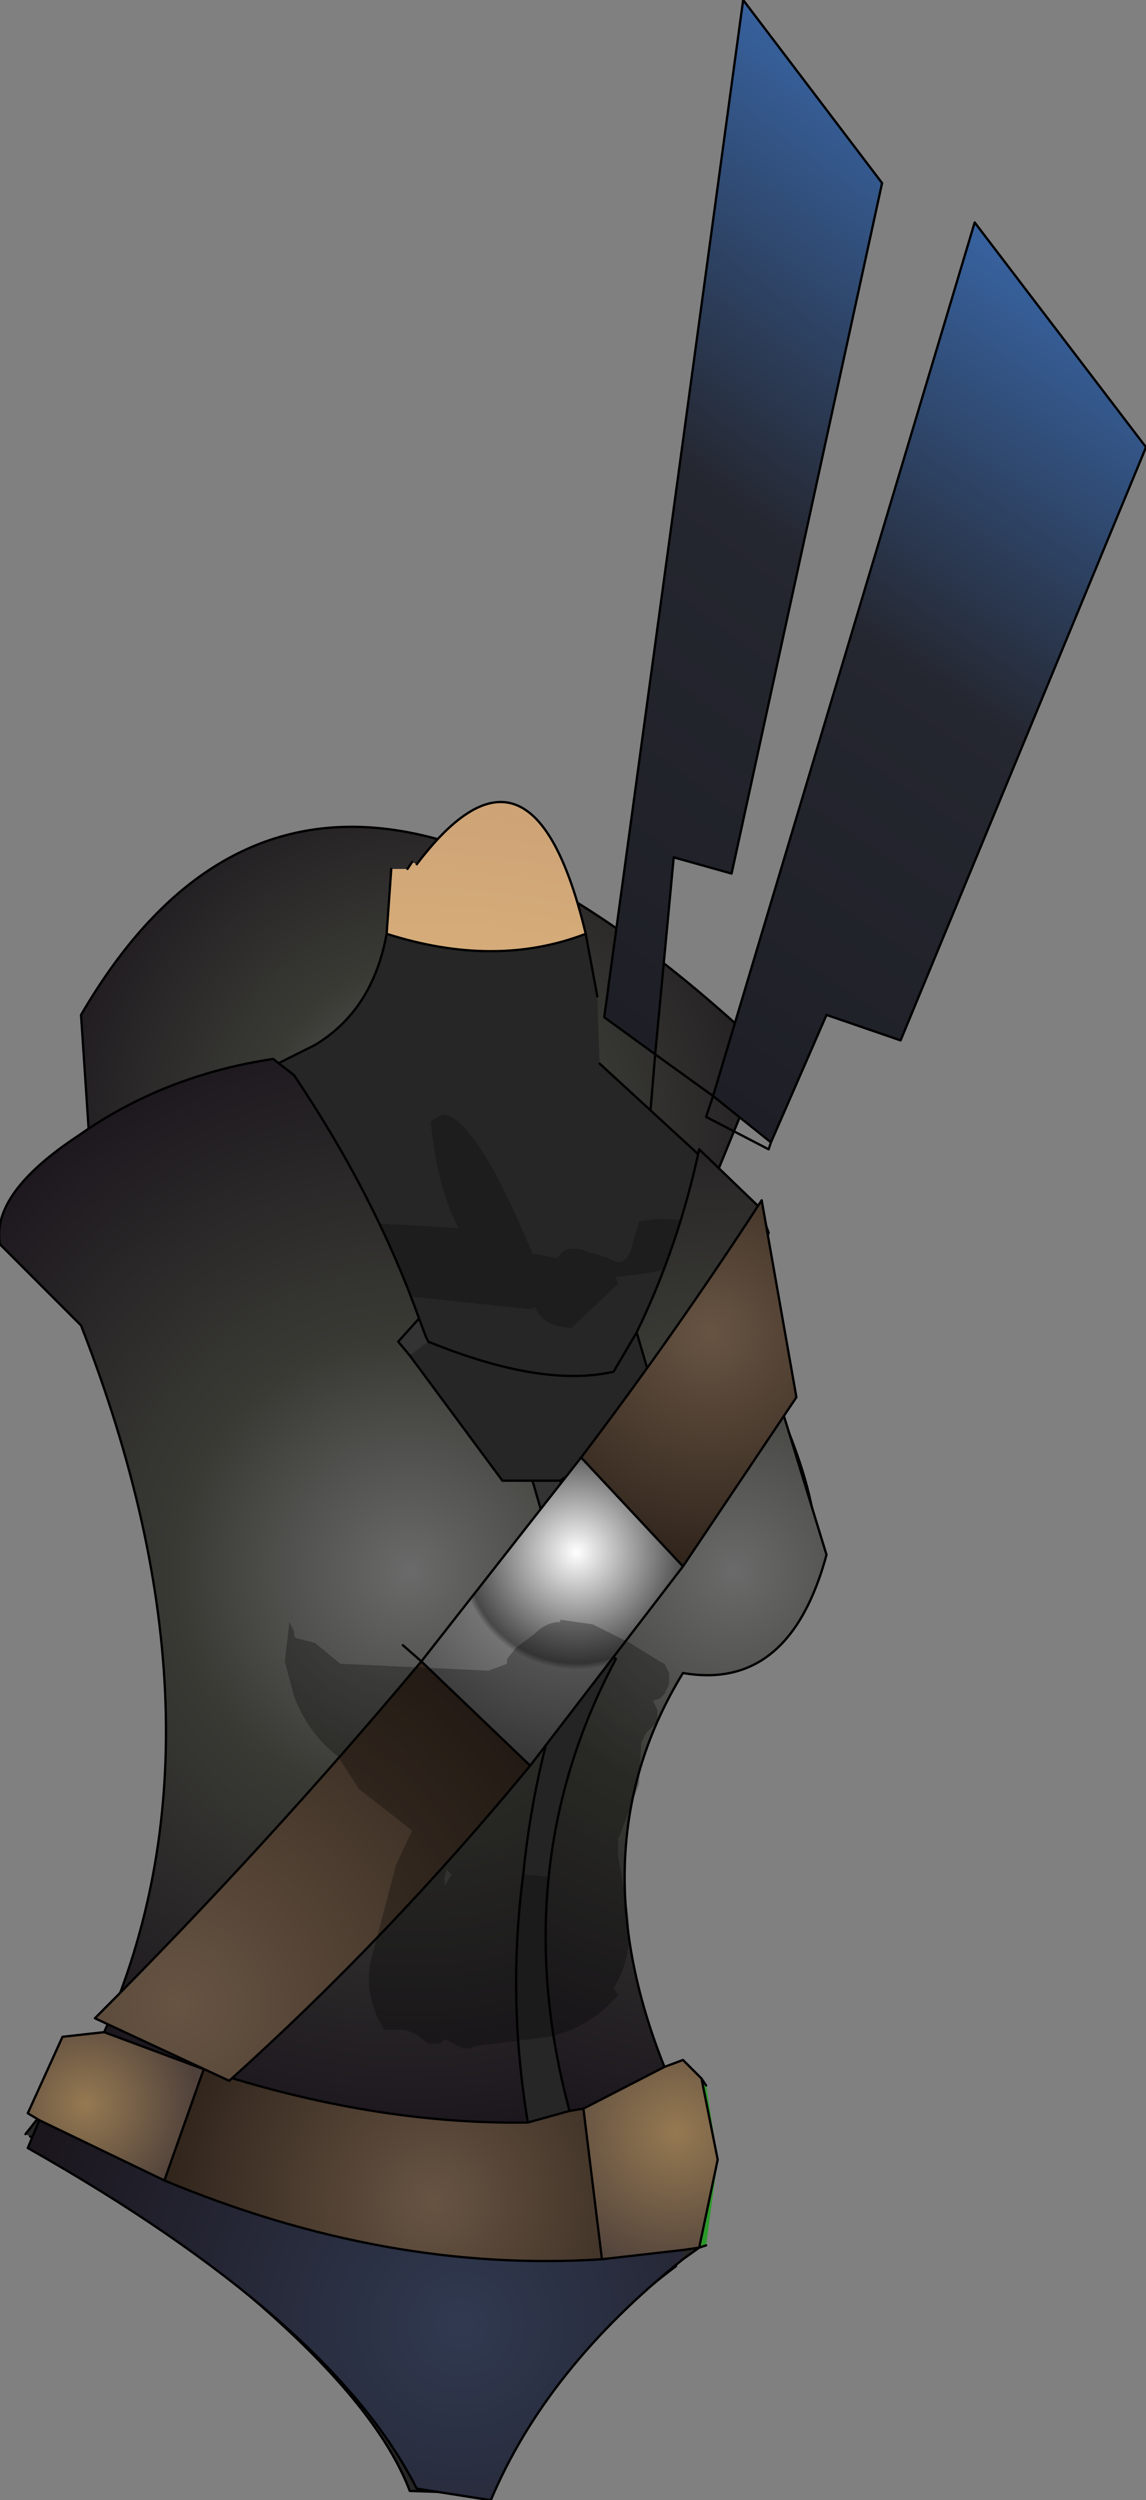 <?xml version="1.0" encoding="UTF-8" standalone="no"?>
<svg xmlns:xlink="http://www.w3.org/1999/xlink" height="53.95px" width="24.75px" xmlns="http://www.w3.org/2000/svg">
  <rect width="100%" height="100%" fill="#808080" stroke="none"/>
  <g transform="matrix(1.0, 0.0, 0.0, 1.0, 8.85, 35.0)">
    <path d="M6.25 -8.75 L-6.9 -10.1 -7.1 -13.1 Q-2.15 -21.6 7.7 -12.3 L6.25 -8.75" fill="url(#gradient0)" fill-rule="evenodd" stroke="none"/>
    <path d="M6.25 -8.75 L-6.9 -10.1 -7.1 -13.1 Q-2.15 -21.6 7.7 -12.3 L6.25 -8.75 Z" fill="none" stroke="#000000" stroke-linecap="round" stroke-linejoin="round" stroke-width="0.05"/>
    <path d="M7.2 -35.0 L10.2 -31.05 6.95 -16.15 5.7 -16.5 5.3 -12.25 4.2 -13.05 7.2 -35.0" fill="url(#gradient1)" fill-rule="evenodd" stroke="none"/>
    <path d="M12.2 -30.2 L15.9 -25.35 10.6 -12.55 9.0 -13.1 7.8 -10.35 6.55 -11.35 12.2 -30.2" fill="url(#gradient2)" fill-rule="evenodd" stroke="none"/>
    <path d="M7.2 -35.0 L4.2 -13.05 5.3 -12.25 5.7 -16.5 6.95 -16.15 10.2 -31.05 7.2 -35.0 M12.2 -30.2 L6.55 -11.35 7.8 -10.35 9.0 -13.1 10.6 -12.55 15.9 -25.35 12.2 -30.2 M7.8 -10.35 L7.75 -10.2 6.4 -10.9 6.55 -11.35 5.3 -12.25 5.15 -10.45" fill="none" stroke="#000000" stroke-linecap="round" stroke-linejoin="round" stroke-width="0.05"/>
    <path d="M-5.5 -2.3 L-5.75 -3.05 -5.7 -3.0 -5.5 -2.3" fill="#4d6277" fill-rule="evenodd" stroke="none"/>
    <path d="M4.55 3.25 L4.25 5.05 4.2 4.95 4.55 3.25" fill="url(#gradient3)" fill-rule="evenodd" stroke="none"/>
    <path d="M0.15 -16.35 Q2.65 -19.65 3.8 -14.85 1.85 -14.1 -0.5 -14.85 L-0.4 -16.25 -0.05 -16.25 0.05 -16.4 0.15 -16.35" fill="url(#gradient4)" fill-rule="evenodd" stroke="none"/>
    <path d="M3.8 -14.85 L4.05 -13.5 4.1 -12.05 6.55 -9.8 7.15 -7.7 7.2 -7.7 7.25 -7.55 7.55 -5.4 7.55 -5.3 7.6 -4.5 7.6 -5.4 Q10.4 0.25 6.6 0.85 L6.0 0.9 5.9 0.9 5.75 0.9 5.6 0.9 5.55 0.95 5.35 1.25 5.35 1.15 5.15 1.55 4.9 2.05 4.65 2.7 Q4.2 3.8 4.2 4.95 L4.25 5.05 4.2 5.3 4.2 5.35 4.45 7.95 4.55 8.2 5.15 9.6 5.2 9.7 5.6 10.3 6.45 11.2 5.95 13.0 5.75 13.3 5.7 13.4 5.75 13.9 Q3.2 15.8 1.55 18.8 L0.0 18.75 Q-1.2 15.6 -8.2 11.1 L-6.8 11.3 -8.2 11.1 -8.3 11.05 -6.6 8.9 -5.55 7.55 -5.2 6.95 -5.15 6.9 -4.75 5.45 -4.75 5.35 -4.65 4.55 -4.65 4.45 -4.6 3.2 -4.6 2.95 -4.7 1.25 -4.8 0.55 -4.9 -0.1 -5.0 -0.4 -5.5 -2.3 -5.7 -3.0 -5.75 -3.05 -6.65 -5.45 -6.8 -6.3 -6.85 -6.4 -6.9 -6.4 -8.65 -8.0 Q-8.1 -10.95 -4.35 -11.3 L-2.05 -12.45 Q-0.8 -13.2 -0.5 -14.85 1.85 -14.1 3.8 -14.85 M0.05 2.05 Q1.3 1.85 2.3 0.95 L2.75 0.45 2.3 0.95 Q1.3 1.85 0.05 2.05 M3.2 -0.4 L3.7 0.05 Q4.4 0.65 5.55 0.95 4.4 0.65 3.7 0.05 L3.2 -0.4" fill="#262626" fill-rule="evenodd" stroke="none"/>
    <path d="M0.15 -16.35 Q2.65 -19.65 3.8 -14.85 L4.05 -13.5 M4.1 -12.05 L6.55 -9.8 M7.15 -7.7 L7.2 -7.7 M7.25 -7.55 L7.55 -5.4 7.55 -5.3 M7.6 -5.4 Q10.4 0.25 6.6 0.85 L6.0 0.9 5.9 0.9 5.75 0.9 5.6 0.9 5.55 0.95 5.35 1.25 5.15 1.55 4.9 2.05 4.65 2.7 4.55 3.25 4.25 5.05 4.2 5.3 4.2 5.35 4.45 7.95 4.55 8.2 5.15 9.6 5.2 9.7 5.6 10.3 6.45 11.2 M5.75 13.9 Q3.2 15.8 1.55 18.8 L0.0 18.75 Q-1.2 15.6 -8.2 11.1 M-8.3 11.05 L-6.6 8.9 -5.55 7.55 -5.2 6.95 -5.15 6.9 -4.75 5.45 -4.75 5.35 -4.65 4.55 -4.65 4.45 -4.6 3.2 -4.6 2.95 -4.7 1.25 -4.8 0.55 -4.9 -0.1 -5.0 -0.4 -5.5 -2.3 -5.75 -3.05 -6.65 -5.45 -6.8 -6.3 -6.85 -6.4 -6.9 -6.4 M-8.65 -8.0 Q-8.1 -10.95 -4.35 -11.3 L-2.05 -12.45 Q-0.8 -13.2 -0.5 -14.85 L-0.4 -16.25 M-0.05 -16.25 L0.05 -16.4 M5.35 1.15 L5.15 1.55 M2.75 0.45 L2.3 0.95 Q1.3 1.85 0.05 2.05 M4.2 4.95 L4.55 3.25 M5.55 0.95 Q4.4 0.65 3.7 0.05 L3.2 -0.4 M-5.75 -3.05 L-5.7 -3.0 -5.5 -2.3 M3.8 -14.85 Q1.85 -14.1 -0.5 -14.85" fill="none" stroke="#000000" stroke-linecap="round" stroke-linejoin="round" stroke-width="0.05"/>
    <path d="M6.35 -8.3 Q6.35 -7.6 4.45 -7.45 L4.5 -7.3 3.5 -6.35 Q2.9 -6.35 2.7 -6.8 L2.6 -6.75 -3.1 -7.35 Q-2.85 -8.8 -2.45 -8.7 L1.05 -8.5 Q0.6 -9.35 0.45 -10.8 L0.7 -10.95 Q1.4 -10.95 2.65 -7.95 L3.2 -7.85 Q3.3 -8.1 3.65 -8.05 L4.3 -7.85 Q4.65 -7.6 4.8 -8.1 L4.95 -8.65 5.4 -8.7 Q6.45 -8.7 6.35 -8.3" fill="#000000" fill-opacity="0.231" fill-rule="evenodd" stroke="none"/>
    <path d="M6.3 9.85 L6.4 10.0 6.65 11.6 6.4 13.45 6.25 13.5 6.65 11.6 6.3 9.85" fill="#2c992b" fill-rule="evenodd" stroke="none"/>
    <path d="M3.45 10.55 L3.75 10.5 3.45 10.55" fill="url(#gradient5)" fill-rule="evenodd" stroke="none"/>
    <path d="M6.25 13.5 L5.9 13.75 5.9 13.55 6.25 13.5" fill="url(#gradient6)" fill-rule="evenodd" stroke="none"/>
    <path d="M0.2 -6.55 L0.35 -6.15 0.4 -6.05 0.0 -5.75 -0.25 -6.05 0.2 -6.55 M3.25 -3.05 L4.4 0.75 4.45 0.8 Q3.25 3.05 3.0 5.5 L2.45 5.45 Q2.7 2.9 3.65 0.4 L2.65 -3.05 3.25 -3.05" fill="#333333" fill-rule="evenodd" stroke="none"/>
    <path d="M5.9 13.75 Q2.95 16.1 1.75 18.95 L0.15 18.7 Q-1.7 15.05 -8.25 11.35 L-8.0 10.75 -5.3 12.05 Q-0.5 14.05 4.15 13.75 L5.9 13.55 5.9 13.75" fill="url(#gradient7)" fill-rule="evenodd" stroke="none"/>
    <path d="M0.4 -6.05 Q2.85 -5.05 4.4 -5.4 L4.9 -6.25 5.4 -4.55 3.25 -3.05 2.65 -3.05 2.0 -3.05 0.0 -5.75 0.4 -6.05 M3.0 5.5 Q2.75 7.95 3.45 10.55 L2.55 10.8 Q2.1 8.1 2.45 5.45 L3.0 5.5" fill="#262626" fill-rule="evenodd" stroke="none"/>
    <path d="M3.45 10.55 L3.75 10.5 4.15 13.75 Q-0.5 14.05 -5.3 12.05 L-4.45 9.65 Q-0.8 10.85 2.55 10.8 L3.45 10.55" fill="url(#gradient8)" fill-rule="evenodd" stroke="none"/>
    <path d="M-8.0 10.75 L-8.25 10.6 -7.5 8.95 -6.6 8.85 -4.45 9.65 -5.3 12.05 -8.0 10.75" fill="url(#gradient9)" fill-rule="evenodd" stroke="none"/>
    <path d="M5.5 9.6 L5.9 9.45 6.3 9.85 6.65 11.6 6.25 13.5 5.9 13.55 4.15 13.75 3.75 10.5 5.5 9.6" fill="url(#gradient10)" fill-rule="evenodd" stroke="none"/>
    <path d="M-6.6 8.85 Q-3.7 2.3 -7.1 -6.4 L-8.85 -8.15 Q-9.05 -9.25 -7.15 -10.5 -5.3 -11.8 -2.95 -12.15 L-2.5 -11.8 Q-0.75 -9.2 0.2 -6.55 L-0.25 -6.05 0.0 -5.75 2.0 -3.05 2.65 -3.05 3.65 0.4 Q2.7 2.9 2.45 5.45 2.1 8.1 2.55 10.8 -0.8 10.85 -4.45 9.65 L-6.6 8.85" fill="url(#gradient11)" fill-rule="evenodd" stroke="none"/>
    <path d="M4.9 -6.25 Q5.8 -8.1 6.25 -10.2 L7.55 -8.95 7.75 -8.4 7.25 -7.15 9.0 -1.45 Q8.2 1.5 5.9 1.1 3.6 4.85 5.5 9.6 L3.75 10.5 3.45 10.55 Q2.75 7.95 3.0 5.5 3.25 3.05 4.45 0.8 L4.4 0.75 3.25 -3.05 5.4 -4.55 4.9 -6.25" fill="url(#gradient12)" fill-rule="evenodd" stroke="none"/>
    <path d="M4.9 -6.25 Q5.8 -8.1 6.25 -10.2 L7.55 -8.95 7.75 -8.4 7.25 -7.15 9.0 -1.45 Q8.2 1.5 5.9 1.1 3.6 4.85 5.5 9.6 L5.9 9.45 6.3 9.85 6.4 10.0 M6.4 13.45 L6.25 13.5 5.9 13.75 Q2.95 16.1 1.75 18.95 L0.15 18.7 Q-1.7 15.05 -8.25 11.35 L-8.0 10.75 -8.25 10.6 -7.5 8.95 -6.6 8.85 Q-3.7 2.3 -7.1 -6.4 L-8.85 -8.15 Q-9.05 -9.25 -7.15 -10.5 -5.3 -11.8 -2.95 -12.15 L-2.5 -11.8 Q-0.75 -9.2 0.2 -6.55 L0.35 -6.15 0.4 -6.05 Q2.85 -5.05 4.4 -5.4 L4.9 -6.25 5.4 -4.55 3.25 -3.05 4.4 0.75 4.45 0.8 Q3.25 3.05 3.0 5.5 2.75 7.95 3.45 10.55 L2.55 10.8 Q-0.8 10.85 -4.45 9.65 L-5.3 12.05 Q-0.5 14.05 4.15 13.75 L3.75 10.5 5.5 9.6 M2.65 -3.05 L3.25 -3.05 M2.65 -3.05 L2.0 -3.05 0.0 -5.75 -0.25 -6.05 0.2 -6.55 M2.45 5.45 Q2.7 2.9 3.65 0.4 L2.65 -3.05 M3.75 10.5 L3.45 10.55 M6.3 9.85 L6.65 11.6 6.25 13.5 5.9 13.55 4.15 13.75 M2.55 10.8 Q2.1 8.1 2.45 5.45 M-4.45 9.65 L-6.6 8.85 M-8.0 10.75 L-5.3 12.05" fill="none" stroke="#000000" stroke-linecap="round" stroke-linejoin="round" stroke-width="0.05"/>
    <path d="M5.9 -1.2 L3.7 -3.55 Q5.75 -6.25 7.6 -9.1 L8.35 -4.85 5.9 -1.2" fill="url(#gradient13)" fill-rule="evenodd" stroke="none"/>
    <path d="M0.25 0.85 L2.6 3.1 Q-0.45 6.8 -3.9 9.9 L-6.8 8.55 Q-3.1 4.85 0.25 0.85" fill="url(#gradient14)" fill-rule="evenodd" stroke="none"/>
    <path d="M3.7 -3.55 L5.9 -1.2 2.6 3.1 0.25 0.85 3.7 -3.55" fill="url(#gradient15)" fill-rule="evenodd" stroke="none"/>
    <path d="M3.7 -3.55 L5.9 -1.2 8.35 -4.85 7.6 -9.1 Q5.75 -6.25 3.7 -3.55 L0.25 0.85 2.6 3.1 5.9 -1.2 M2.6 3.1 Q-0.45 6.8 -3.9 9.9 L-6.8 8.55 Q-3.1 4.85 0.25 0.85 L-0.15 0.5" fill="none" stroke="#000000" stroke-linecap="round" stroke-linejoin="round" stroke-width="0.05"/>
    <path d="M5.5 0.9 L5.55 1.0 5.6 1.1 5.6 1.2 5.6 1.3 5.6 1.35 5.55 1.45 5.5 1.55 5.4 1.65 5.25 1.7 5.3 1.8 5.35 1.9 5.35 2.0 5.35 2.1 5.3 2.2 5.1 2.4 5.0 2.6 4.95 3.5 4.5 4.7 4.5 5.05 4.7 6.2 Q4.85 7.2 4.4 7.9 L4.5 8.05 Q3.9 8.75 3.0 8.95 L1.4 9.15 1.3 9.2 1.15 9.2 0.85 9.05 0.75 9.0 0.7 9.05 0.65 9.1 0.5 9.1 0.4 9.1 0.15 8.9 -0.1 8.8 -0.55 8.8 Q-1.05 8.0 -0.8 7.15 L-0.3 5.25 0.05 4.5 -1.1 3.6 -1.55 2.9 Q-2.2 2.4 -2.5 1.6 L-2.7 0.85 -2.6 0.0 -2.55 0.1 -2.5 0.2 -2.5 0.3 -2.45 0.35 -2.25 0.4 -2.05 0.45 -1.5 0.9 1.7 1.05 2.1 0.9 2.1 0.8 2.3 0.55 2.7 0.25 Q2.95 0.0 3.25 0.0 L3.25 -0.05 3.95 0.05 4.75 0.45 5.4 0.85 5.5 0.9 M0.8 5.35 L0.75 5.5 0.75 5.7 0.9 5.45 0.8 5.35" fill="#000000" fill-opacity="0.29" fill-rule="evenodd" stroke="none"/>
  </g>
  <defs>
    <radialGradient cx="0" cy="0" gradientTransform="matrix(0.011, 0.0, 0.0, 0.011, 0.35, -10.5)" gradientUnits="userSpaceOnUse" id="gradient0" r="819.2" spreadMethod="pad">
      <stop offset="0.0" stop-color="#6a6a6a"/>
      <stop offset="0.408" stop-color="#393a34"/>
      <stop offset="1.0" stop-color="#1b161d"/>
    </radialGradient>
    <linearGradient gradientTransform="matrix(-0.005, 0.011, 0.004, 0.003, 6.2, -23.6)" gradientUnits="userSpaceOnUse" id="gradient1" spreadMethod="pad" x1="-819.2" x2="819.2">
      <stop offset="0.0" stop-color="#37619d"/>
      <stop offset="0.455" stop-color="#252730"/>
      <stop offset="1.0" stop-color="#1e1f26"/>
    </linearGradient>
    <linearGradient gradientTransform="matrix(-0.004, 0.011, 0.003, 0.002, 10.65, -19.65)" gradientUnits="userSpaceOnUse" id="gradient2" spreadMethod="pad" x1="-819.2" x2="819.2">
      <stop offset="0.0" stop-color="#37619d"/>
      <stop offset="0.455" stop-color="#252730"/>
      <stop offset="1.0" stop-color="#1e1f26"/>
    </linearGradient>
    <radialGradient cx="0" cy="0" gradientTransform="matrix(0.023, 0.0, 0.0, 0.023, 0.05, 0.55)" gradientUnits="userSpaceOnUse" id="gradient3" r="819.2" spreadMethod="pad">
      <stop offset="0.0" stop-color="#7b89bf"/>
      <stop offset="0.671" stop-color="#4b6192"/>
      <stop offset="1.0" stop-color="#65516a"/>
    </radialGradient>
    <radialGradient cx="0" cy="0" gradientTransform="matrix(0.023, 0.0, 0.0, 0.023, 0.05, 0.55)" gradientUnits="userSpaceOnUse" id="gradient4" r="819.2" spreadMethod="pad">
      <stop offset="0.204" stop-color="#e2c2a5"/>
      <stop offset="0.561" stop-color="#e1b87b"/>
      <stop offset="1.0" stop-color="#cca277"/>
    </radialGradient>
    <radialGradient cx="0" cy="0" gradientTransform="matrix(0.017, 0.0, 0.0, 0.017, 6.25, -3.25)" gradientUnits="userSpaceOnUse" id="gradient5" r="819.2" spreadMethod="pad">
      <stop offset="0.0" stop-color="#aaa6ae"/>
      <stop offset="0.365" stop-color="#333333"/>
      <stop offset="0.906" stop-color="#121010"/>
    </radialGradient>
    <radialGradient cx="0" cy="0" gradientTransform="matrix(0.014, 0.0, 0.0, 0.014, 1.0, 17.4)" gradientUnits="userSpaceOnUse" id="gradient6" r="819.2" spreadMethod="pad">
      <stop offset="0.0" stop-color="#aaa6ae"/>
      <stop offset="0.365" stop-color="#333333"/>
      <stop offset="0.906" stop-color="#121010"/>
    </radialGradient>
    <radialGradient cx="0" cy="0" gradientTransform="matrix(0.012, 0.0, 0.0, 0.012, 1.1, 15.15)" gradientUnits="userSpaceOnUse" id="gradient7" r="819.2" spreadMethod="pad">
      <stop offset="0.016" stop-color="#303950"/>
      <stop offset="1.0" stop-color="#1b161d"/>
    </radialGradient>
    <radialGradient cx="0" cy="0" gradientTransform="matrix(0.007, 0.0, 0.0, 0.007, 0.5, 12.5)" gradientUnits="userSpaceOnUse" id="gradient8" r="819.2" spreadMethod="pad">
      <stop offset="0.0" stop-color="#675443"/>
      <stop offset="1.0" stop-color="#31251c"/>
    </radialGradient>
    <radialGradient cx="0" cy="0" gradientTransform="matrix(0.003, 0.0, 0.0, 0.003, -7.0, 10.4)" gradientUnits="userSpaceOnUse" id="gradient9" r="819.2" spreadMethod="pad">
      <stop offset="0.0" stop-color="#957951"/>
      <stop offset="1.0" stop-color="#4e403a"/>
    </radialGradient>
    <radialGradient cx="0" cy="0" gradientTransform="matrix(0.004, 0.0, 0.0, 0.004, 5.75, 11.0)" gradientUnits="userSpaceOnUse" id="gradient10" r="819.2" spreadMethod="pad">
      <stop offset="0.0" stop-color="#957951"/>
      <stop offset="1.0" stop-color="#4e403a"/>
    </radialGradient>
    <radialGradient cx="0" cy="0" gradientTransform="matrix(0.015, 0.0, 0.0, 0.015, 0.0, -1.1)" gradientUnits="userSpaceOnUse" id="gradient11" r="819.2" spreadMethod="pad">
      <stop offset="0.0" stop-color="#6a6a6a"/>
      <stop offset="0.408" stop-color="#393a34"/>
      <stop offset="1.0" stop-color="#1b161d"/>
    </radialGradient>
    <radialGradient cx="0" cy="0" gradientTransform="matrix(0.015, 0.0, 0.0, 0.015, 7.0, -1.1)" gradientUnits="userSpaceOnUse" id="gradient12" r="819.2" spreadMethod="pad">
      <stop offset="0.0" stop-color="#6a6a6a"/>
      <stop offset="0.408" stop-color="#393a34"/>
      <stop offset="1.0" stop-color="#1b161d"/>
    </radialGradient>
    <radialGradient cx="0" cy="0" gradientTransform="matrix(0.006, 0.0, 0.0, 0.006, 6.5, -6.25)" gradientUnits="userSpaceOnUse" id="gradient13" r="819.2" spreadMethod="pad">
      <stop offset="0.0" stop-color="#675443"/>
      <stop offset="1.0" stop-color="#31251c"/>
    </radialGradient>
    <radialGradient cx="0" cy="0" gradientTransform="matrix(0.011, 0.0, 0.0, 0.011, -5.0, 8.25)" gradientUnits="userSpaceOnUse" id="gradient14" r="819.2" spreadMethod="pad">
      <stop offset="0.0" stop-color="#675443"/>
      <stop offset="1.0" stop-color="#31251c"/>
    </radialGradient>
    <radialGradient cx="0" cy="0" gradientTransform="matrix(0.006, 0.0, 0.0, 0.006, 3.6, -1.5)" gradientUnits="userSpaceOnUse" id="gradient15" r="819.2" spreadMethod="pad">
      <stop offset="0.0" stop-color="#ffffff"/>
      <stop offset="0.486" stop-color="#484848"/>
      <stop offset="0.514" stop-color="#737373"/>
      <stop offset="1.0" stop-color="#484848"/>
    </radialGradient>
  </defs>
</svg>
